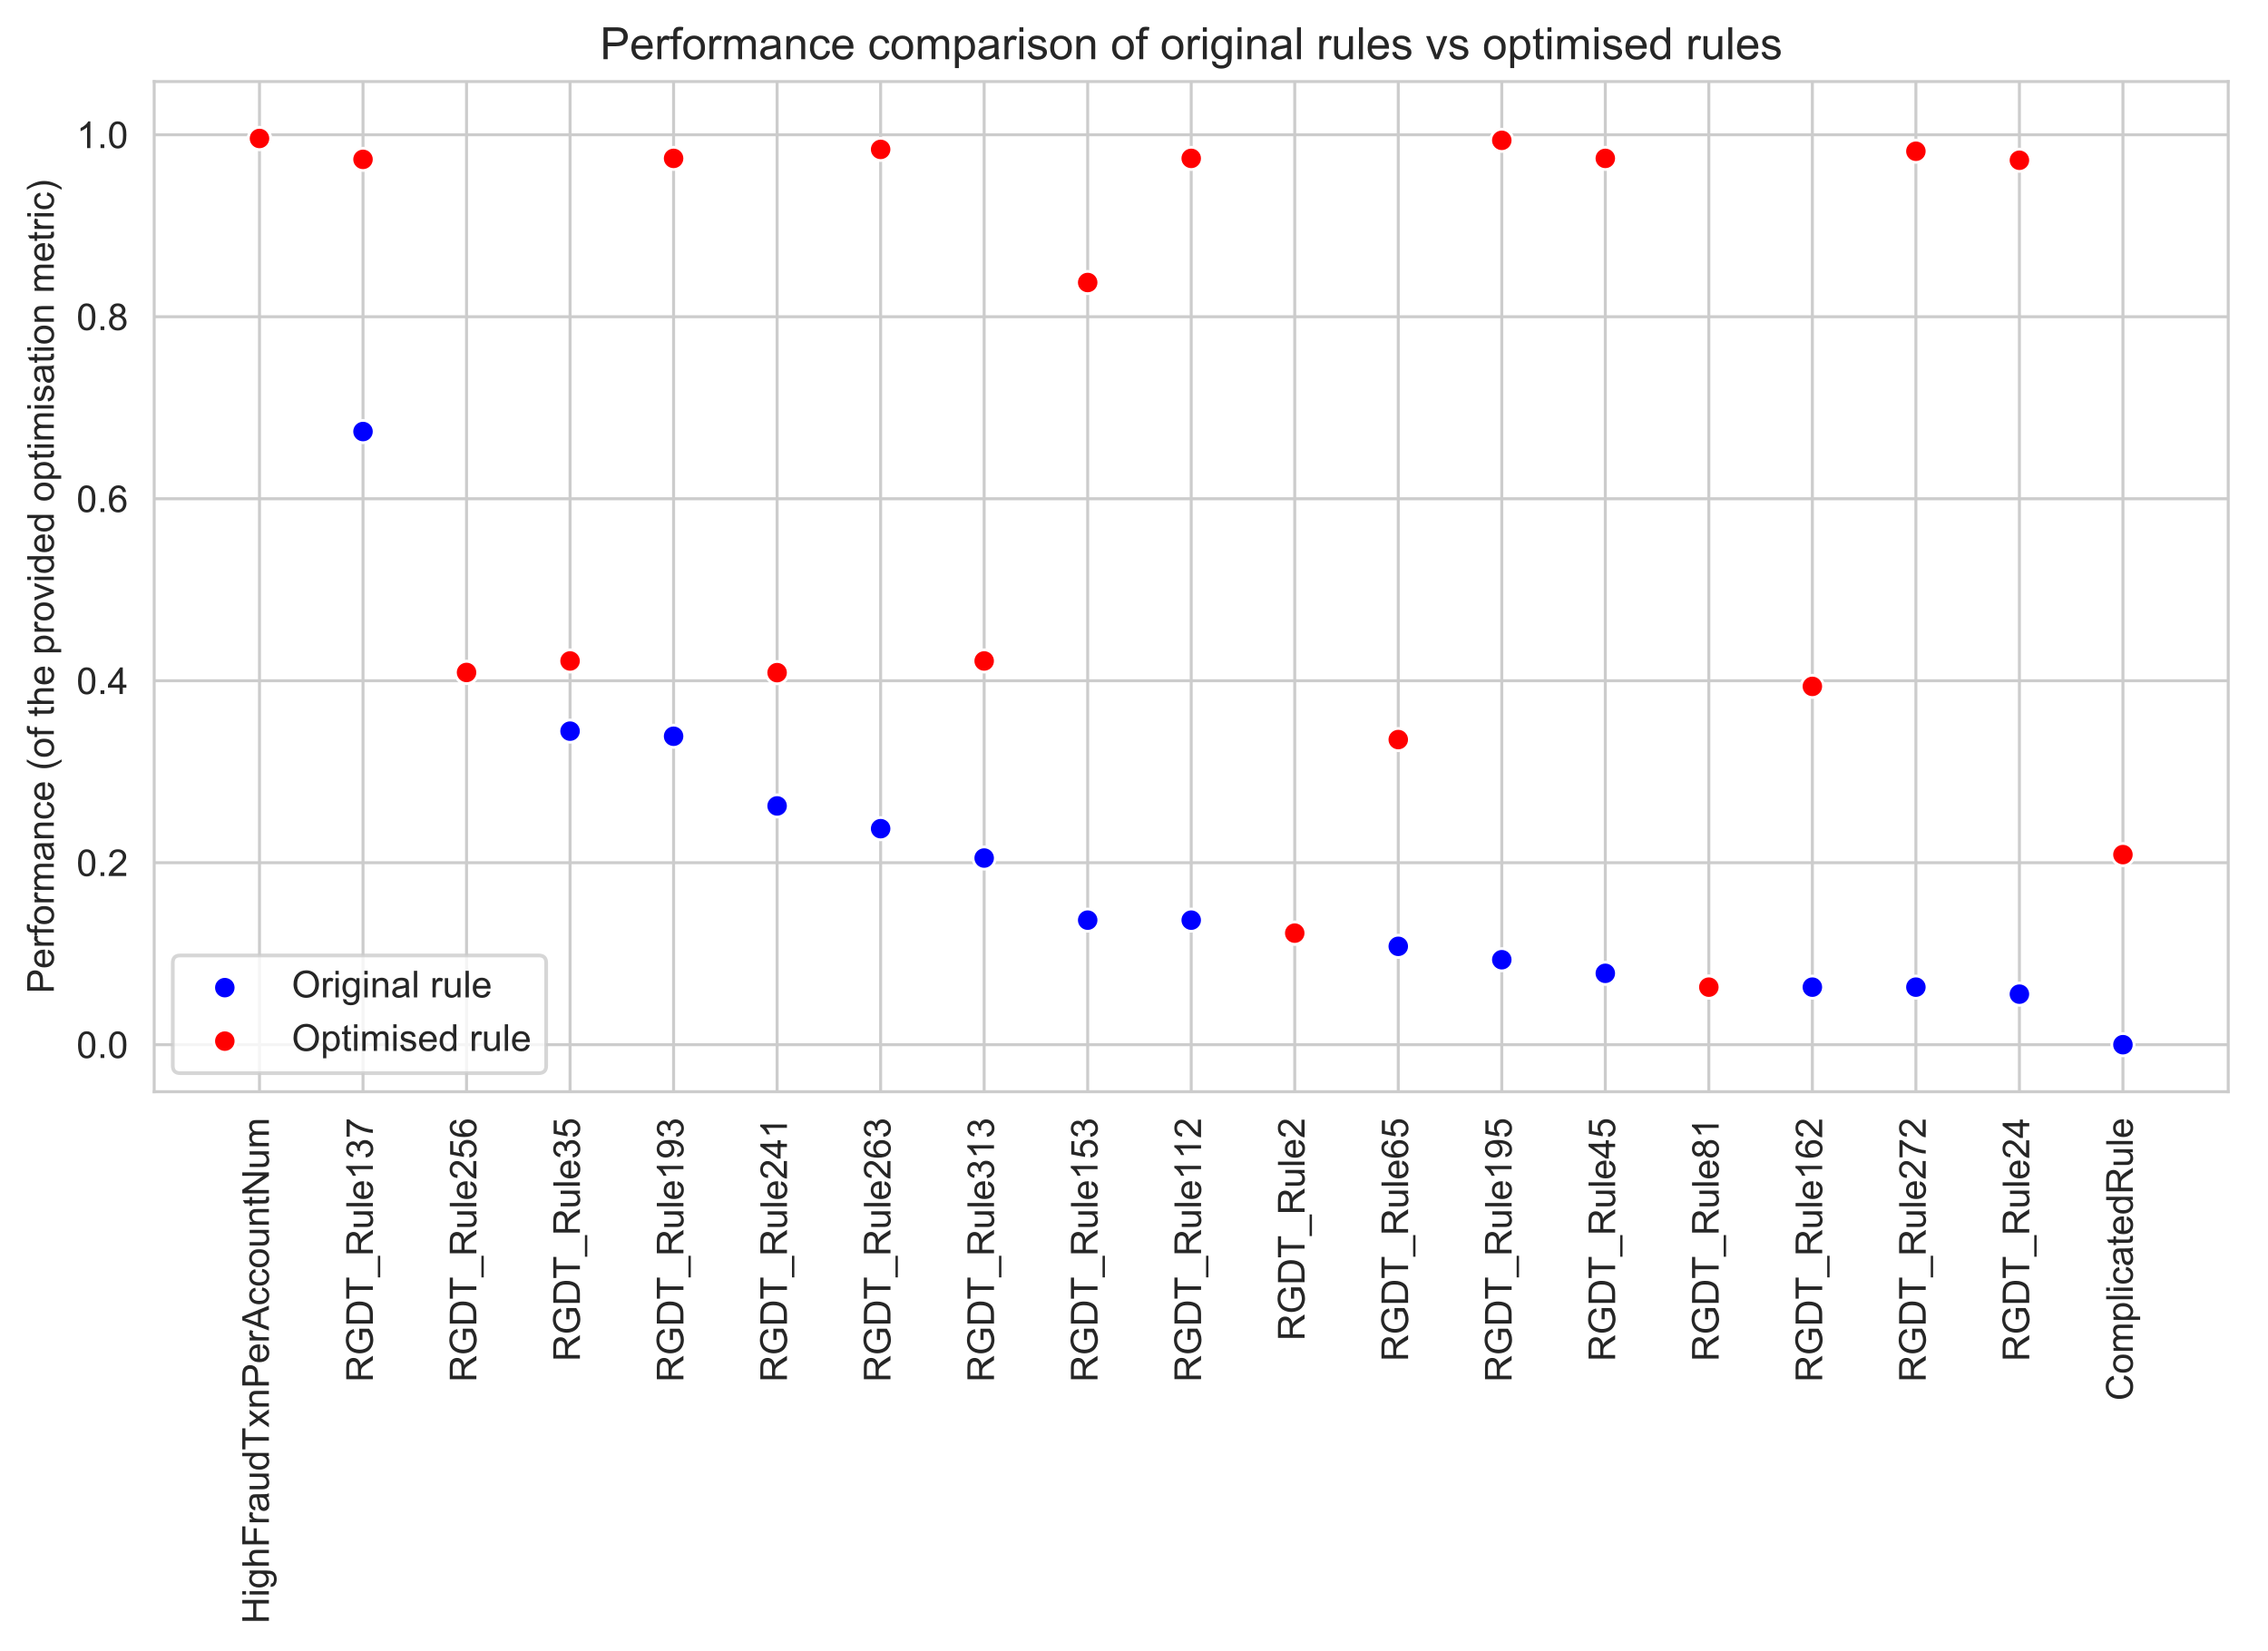 <?xml version="1.0" encoding="utf-8" standalone="no"?>
<!DOCTYPE svg PUBLIC "-//W3C//DTD SVG 1.1//EN"
  "http://www.w3.org/Graphics/SVG/1.1/DTD/svg11.dtd">
<!-- Created with matplotlib (https://matplotlib.org/) -->
<svg height="444.095pt" version="1.1" viewBox="0 0 610.184 444.095" width="610.184pt" xmlns="http://www.w3.org/2000/svg" xmlns:xlink="http://www.w3.org/1999/xlink">
 <defs>
  <style type="text/css">
*{stroke-linecap:butt;stroke-linejoin:round;}
  </style>
 </defs>
 <g id="figure_1">
  <g id="patch_1">
   <path d="M 0 444.095 
L 610.184 444.095 
L 610.184 -0 
L 0 -0 
z
" style="fill:#ffffff;"/>
  </g>
  <g id="axes_1">
   <g id="patch_2">
    <path d="M 41.484 293.736 
L 599.484 293.736 
L 599.484 21.936 
L 41.484 21.936 
z
" style="fill:#ffffff;"/>
   </g>
   <g id="matplotlib.axis_1">
    <g id="xtick_1">
     <g id="line2d_1">
      <path clip-path="url(#p23020effda)" d="M 69.813 293.736 
L 69.813 21.936 
" style="fill:none;stroke:#cccccc;stroke-linecap:round;stroke-width:0.8;"/>
     </g>
     <g id="text_1">
      <!-- HighFraudTxnPerAccountNum -->
      <defs>
       <path d="M 8.016 0 
L 8.016 71.578 
L 17.484 71.578 
L 17.484 42.188 
L 54.688 42.188 
L 54.688 71.578 
L 64.156 71.578 
L 64.156 0 
L 54.688 0 
L 54.688 33.734 
L 17.484 33.734 
L 17.484 0 
z
" id="ArialMT-72"/>
       <path d="M 6.641 61.469 
L 6.641 71.578 
L 15.438 71.578 
L 15.438 61.469 
z
M 6.641 0 
L 6.641 51.859 
L 15.438 51.859 
L 15.438 0 
z
" id="ArialMT-105"/>
       <path d="M 4.984 -4.297 
L 13.531 -5.562 
Q 14.062 -9.516 16.5 -11.328 
Q 19.781 -13.766 25.438 -13.766 
Q 31.547 -13.766 34.859 -11.328 
Q 38.188 -8.891 39.359 -4.5 
Q 40.047 -1.812 39.984 6.781 
Q 34.234 0 25.641 0 
Q 14.938 0 9.078 7.719 
Q 3.219 15.438 3.219 26.219 
Q 3.219 33.641 5.906 39.906 
Q 8.594 46.188 13.688 49.609 
Q 18.797 53.031 25.688 53.031 
Q 34.859 53.031 40.828 45.609 
L 40.828 51.859 
L 48.922 51.859 
L 48.922 7.031 
Q 48.922 -5.078 46.453 -10.125 
Q 44 -15.188 38.641 -18.109 
Q 33.297 -21.047 25.484 -21.047 
Q 16.219 -21.047 10.5 -16.875 
Q 4.781 -12.703 4.984 -4.297 
z
M 12.25 26.859 
Q 12.25 16.656 16.297 11.969 
Q 20.359 7.281 26.469 7.281 
Q 32.516 7.281 36.609 11.938 
Q 40.719 16.609 40.719 26.562 
Q 40.719 36.078 36.5 40.906 
Q 32.281 45.75 26.312 45.75 
Q 20.453 45.75 16.344 40.984 
Q 12.25 36.234 12.25 26.859 
z
" id="ArialMT-103"/>
       <path d="M 6.594 0 
L 6.594 71.578 
L 15.375 71.578 
L 15.375 45.906 
Q 21.531 53.031 30.906 53.031 
Q 36.672 53.031 40.922 50.75 
Q 45.172 48.484 47 44.484 
Q 48.828 40.484 48.828 32.859 
L 48.828 0 
L 40.047 0 
L 40.047 32.859 
Q 40.047 39.453 37.188 42.453 
Q 34.328 45.453 29.109 45.453 
Q 25.203 45.453 21.75 43.422 
Q 18.312 41.406 16.844 37.938 
Q 15.375 34.469 15.375 28.375 
L 15.375 0 
z
" id="ArialMT-104"/>
       <path d="M 8.203 0 
L 8.203 71.578 
L 56.5 71.578 
L 56.5 63.141 
L 17.672 63.141 
L 17.672 40.969 
L 51.266 40.969 
L 51.266 32.516 
L 17.672 32.516 
L 17.672 0 
z
" id="ArialMT-70"/>
       <path d="M 6.5 0 
L 6.5 51.859 
L 14.406 51.859 
L 14.406 44 
Q 17.438 49.516 20 51.266 
Q 22.562 53.031 25.641 53.031 
Q 30.078 53.031 34.672 50.203 
L 31.641 42.047 
Q 28.422 43.953 25.203 43.953 
Q 22.312 43.953 20.016 42.219 
Q 17.719 40.484 16.75 37.406 
Q 15.281 32.719 15.281 27.156 
L 15.281 0 
z
" id="ArialMT-114"/>
       <path d="M 40.438 6.391 
Q 35.547 2.25 31.031 0.531 
Q 26.516 -1.172 21.344 -1.172 
Q 12.797 -1.172 8.203 3 
Q 3.609 7.172 3.609 13.672 
Q 3.609 17.484 5.344 20.625 
Q 7.078 23.781 9.891 25.688 
Q 12.703 27.594 16.219 28.562 
Q 18.797 29.25 24.031 29.891 
Q 34.672 31.156 39.703 32.906 
Q 39.75 34.719 39.75 35.203 
Q 39.75 40.578 37.25 42.781 
Q 33.891 45.75 27.25 45.75 
Q 21.047 45.75 18.094 43.578 
Q 15.141 41.406 13.719 35.891 
L 5.125 37.062 
Q 6.297 42.578 8.984 45.969 
Q 11.672 49.359 16.75 51.188 
Q 21.828 53.031 28.516 53.031 
Q 35.156 53.031 39.297 51.469 
Q 43.453 49.906 45.406 47.531 
Q 47.359 45.172 48.141 41.547 
Q 48.578 39.312 48.578 33.453 
L 48.578 21.734 
Q 48.578 9.469 49.141 6.219 
Q 49.703 2.984 51.375 0 
L 42.188 0 
Q 40.828 2.734 40.438 6.391 
z
M 39.703 26.031 
Q 34.906 24.078 25.344 22.703 
Q 19.922 21.922 17.672 20.938 
Q 15.438 19.969 14.203 18.094 
Q 12.984 16.219 12.984 13.922 
Q 12.984 10.406 15.641 8.062 
Q 18.312 5.719 23.438 5.719 
Q 28.516 5.719 32.469 7.938 
Q 36.422 10.156 38.281 14.016 
Q 39.703 17 39.703 22.797 
z
" id="ArialMT-97"/>
       <path d="M 40.578 0 
L 40.578 7.625 
Q 34.516 -1.172 24.125 -1.172 
Q 19.531 -1.172 15.547 0.578 
Q 11.578 2.344 9.641 5 
Q 7.719 7.672 6.938 11.531 
Q 6.391 14.109 6.391 19.734 
L 6.391 51.859 
L 15.188 51.859 
L 15.188 23.094 
Q 15.188 16.219 15.719 13.812 
Q 16.547 10.359 19.234 8.375 
Q 21.922 6.391 25.875 6.391 
Q 29.828 6.391 33.297 8.422 
Q 36.766 10.453 38.203 13.938 
Q 39.656 17.438 39.656 24.078 
L 39.656 51.859 
L 48.438 51.859 
L 48.438 0 
z
" id="ArialMT-117"/>
       <path d="M 40.234 0 
L 40.234 6.547 
Q 35.297 -1.172 25.734 -1.172 
Q 19.531 -1.172 14.328 2.25 
Q 9.125 5.672 6.266 11.797 
Q 3.422 17.922 3.422 25.875 
Q 3.422 33.641 6 39.969 
Q 8.594 46.297 13.766 49.656 
Q 18.953 53.031 25.344 53.031 
Q 30.031 53.031 33.688 51.047 
Q 37.359 49.078 39.656 45.906 
L 39.656 71.578 
L 48.391 71.578 
L 48.391 0 
z
M 12.453 25.875 
Q 12.453 15.922 16.641 10.984 
Q 20.844 6.062 26.562 6.062 
Q 32.328 6.062 36.344 10.766 
Q 40.375 15.484 40.375 25.141 
Q 40.375 35.797 36.266 40.766 
Q 32.172 45.75 26.172 45.75 
Q 20.312 45.75 16.375 40.969 
Q 12.453 36.188 12.453 25.875 
z
" id="ArialMT-100"/>
       <path d="M 25.922 0 
L 25.922 63.141 
L 2.344 63.141 
L 2.344 71.578 
L 59.078 71.578 
L 59.078 63.141 
L 35.406 63.141 
L 35.406 0 
z
" id="ArialMT-84"/>
       <path d="M 0.734 0 
L 19.672 26.953 
L 2.156 51.859 
L 13.141 51.859 
L 21.094 39.703 
Q 23.344 36.234 24.703 33.891 
Q 26.859 37.109 28.656 39.594 
L 37.406 51.859 
L 47.906 51.859 
L 29.984 27.438 
L 49.266 0 
L 38.484 0 
L 27.828 16.109 
L 25 20.453 
L 11.375 0 
z
" id="ArialMT-120"/>
       <path d="M 6.594 0 
L 6.594 51.859 
L 14.5 51.859 
L 14.5 44.484 
Q 20.219 53.031 31 53.031 
Q 35.688 53.031 39.625 51.344 
Q 43.562 49.656 45.516 46.922 
Q 47.469 44.188 48.25 40.438 
Q 48.734 37.984 48.734 31.891 
L 48.734 0 
L 39.938 0 
L 39.938 31.547 
Q 39.938 36.922 38.906 39.578 
Q 37.891 42.234 35.281 43.812 
Q 32.672 45.406 29.156 45.406 
Q 23.531 45.406 19.453 41.844 
Q 15.375 38.281 15.375 28.328 
L 15.375 0 
z
" id="ArialMT-110"/>
       <path d="M 7.719 0 
L 7.719 71.578 
L 34.719 71.578 
Q 41.844 71.578 45.609 70.906 
Q 50.875 70.016 54.438 67.547 
Q 58.016 65.094 60.188 60.641 
Q 62.359 56.203 62.359 50.875 
Q 62.359 41.75 56.547 35.422 
Q 50.734 29.109 35.547 29.109 
L 17.188 29.109 
L 17.188 0 
z
M 17.188 37.547 
L 35.688 37.547 
Q 44.875 37.547 48.734 40.969 
Q 52.594 44.391 52.594 50.594 
Q 52.594 55.078 50.312 58.266 
Q 48.047 61.469 44.344 62.5 
Q 41.938 63.141 35.5 63.141 
L 17.188 63.141 
z
" id="ArialMT-80"/>
       <path d="M 42.094 16.703 
L 51.172 15.578 
Q 49.031 7.625 43.219 3.219 
Q 37.406 -1.172 28.375 -1.172 
Q 17 -1.172 10.328 5.828 
Q 3.656 12.844 3.656 25.484 
Q 3.656 38.578 10.391 45.797 
Q 17.141 53.031 27.875 53.031 
Q 38.281 53.031 44.875 45.953 
Q 51.469 38.875 51.469 26.031 
Q 51.469 25.25 51.422 23.688 
L 12.75 23.688 
Q 13.234 15.141 17.578 10.594 
Q 21.922 6.062 28.422 6.062 
Q 33.25 6.062 36.672 8.594 
Q 40.094 11.141 42.094 16.703 
z
M 13.234 30.906 
L 42.188 30.906 
Q 41.609 37.453 38.875 40.719 
Q 34.672 45.797 27.984 45.797 
Q 21.922 45.797 17.797 41.75 
Q 13.672 37.703 13.234 30.906 
z
" id="ArialMT-101"/>
       <path d="M -0.141 0 
L 27.344 71.578 
L 37.547 71.578 
L 66.844 0 
L 56.062 0 
L 47.703 21.688 
L 17.781 21.688 
L 9.906 0 
z
M 20.516 29.391 
L 44.781 29.391 
L 37.312 49.219 
Q 33.891 58.25 32.234 64.062 
Q 30.859 57.172 28.375 50.391 
z
" id="ArialMT-65"/>
       <path d="M 40.438 19 
L 49.078 17.875 
Q 47.656 8.938 41.812 3.875 
Q 35.984 -1.172 27.484 -1.172 
Q 16.844 -1.172 10.375 5.781 
Q 3.906 12.75 3.906 25.734 
Q 3.906 34.125 6.688 40.422 
Q 9.469 46.734 15.156 49.875 
Q 20.844 53.031 27.547 53.031 
Q 35.984 53.031 41.359 48.75 
Q 46.734 44.484 48.25 36.625 
L 39.703 35.297 
Q 38.484 40.531 35.375 43.156 
Q 32.281 45.797 27.875 45.797 
Q 21.234 45.797 17.078 41.031 
Q 12.938 36.281 12.938 25.984 
Q 12.938 15.531 16.938 10.797 
Q 20.953 6.062 27.391 6.062 
Q 32.562 6.062 36.031 9.234 
Q 39.5 12.406 40.438 19 
z
" id="ArialMT-99"/>
       <path d="M 3.328 25.922 
Q 3.328 40.328 11.328 47.266 
Q 18.016 53.031 27.641 53.031 
Q 38.328 53.031 45.109 46.016 
Q 51.906 39.016 51.906 26.656 
Q 51.906 16.656 48.906 10.906 
Q 45.906 5.172 40.156 2 
Q 34.422 -1.172 27.641 -1.172 
Q 16.75 -1.172 10.031 5.812 
Q 3.328 12.797 3.328 25.922 
z
M 12.359 25.922 
Q 12.359 15.969 16.703 11.016 
Q 21.047 6.062 27.641 6.062 
Q 34.188 6.062 38.531 11.031 
Q 42.875 16.016 42.875 26.219 
Q 42.875 35.844 38.5 40.797 
Q 34.125 45.75 27.641 45.75 
Q 21.047 45.75 16.703 40.812 
Q 12.359 35.891 12.359 25.922 
z
" id="ArialMT-111"/>
       <path d="M 25.781 7.859 
L 27.047 0.094 
Q 23.344 -0.688 20.406 -0.688 
Q 15.625 -0.688 12.984 0.828 
Q 10.359 2.344 9.281 4.812 
Q 8.203 7.281 8.203 15.188 
L 8.203 45.016 
L 1.766 45.016 
L 1.766 51.859 
L 8.203 51.859 
L 8.203 64.703 
L 16.938 69.969 
L 16.938 51.859 
L 25.781 51.859 
L 25.781 45.016 
L 16.938 45.016 
L 16.938 14.703 
Q 16.938 10.938 17.406 9.859 
Q 17.875 8.797 18.922 8.156 
Q 19.969 7.516 21.922 7.516 
Q 23.391 7.516 25.781 7.859 
z
" id="ArialMT-116"/>
       <path d="M 7.625 0 
L 7.625 71.578 
L 17.328 71.578 
L 54.938 15.375 
L 54.938 71.578 
L 64.016 71.578 
L 64.016 0 
L 54.297 0 
L 16.703 56.25 
L 16.703 0 
z
" id="ArialMT-78"/>
       <path d="M 6.594 0 
L 6.594 51.859 
L 14.453 51.859 
L 14.453 44.578 
Q 16.891 48.391 20.938 50.703 
Q 25 53.031 30.172 53.031 
Q 35.938 53.031 39.625 50.641 
Q 43.312 48.25 44.828 43.953 
Q 50.984 53.031 60.844 53.031 
Q 68.562 53.031 72.703 48.75 
Q 76.859 44.484 76.859 35.594 
L 76.859 0 
L 68.109 0 
L 68.109 32.672 
Q 68.109 37.938 67.25 40.25 
Q 66.406 42.578 64.156 43.984 
Q 61.922 45.406 58.891 45.406 
Q 53.422 45.406 49.797 41.766 
Q 46.188 38.141 46.188 30.125 
L 46.188 0 
L 37.406 0 
L 37.406 33.688 
Q 37.406 39.547 35.25 42.469 
Q 33.109 45.406 28.219 45.406 
Q 24.516 45.406 21.359 43.453 
Q 18.219 41.5 16.797 37.734 
Q 15.375 33.984 15.375 26.906 
L 15.375 0 
z
" id="ArialMT-109"/>
      </defs>
      <g style="fill:#262626;" transform="translate(72.34 436.895)rotate(-90)scale(0.1 -0.1)">
       <use xlink:href="#ArialMT-72"/>
       <use x="72.217" xlink:href="#ArialMT-105"/>
       <use x="94.434" xlink:href="#ArialMT-103"/>
       <use x="150.049" xlink:href="#ArialMT-104"/>
       <use x="205.664" xlink:href="#ArialMT-70"/>
       <use x="266.748" xlink:href="#ArialMT-114"/>
       <use x="300.049" xlink:href="#ArialMT-97"/>
       <use x="355.664" xlink:href="#ArialMT-117"/>
       <use x="411.279" xlink:href="#ArialMT-100"/>
       <use x="466.895" xlink:href="#ArialMT-84"/>
       <use x="527.979" xlink:href="#ArialMT-120"/>
       <use x="577.979" xlink:href="#ArialMT-110"/>
       <use x="633.594" xlink:href="#ArialMT-80"/>
       <use x="700.293" xlink:href="#ArialMT-101"/>
       <use x="755.908" xlink:href="#ArialMT-114"/>
       <use x="789.209" xlink:href="#ArialMT-65"/>
       <use x="855.908" xlink:href="#ArialMT-99"/>
       <use x="905.908" xlink:href="#ArialMT-99"/>
       <use x="955.908" xlink:href="#ArialMT-111"/>
       <use x="1011.523" xlink:href="#ArialMT-117"/>
       <use x="1067.139" xlink:href="#ArialMT-110"/>
       <use x="1122.754" xlink:href="#ArialMT-116"/>
       <use x="1150.537" xlink:href="#ArialMT-78"/>
       <use x="1222.754" xlink:href="#ArialMT-117"/>
       <use x="1278.369" xlink:href="#ArialMT-109"/>
      </g>
     </g>
    </g>
    <g id="xtick_2">
     <g id="line2d_2">
      <path clip-path="url(#p23020effda)" d="M 97.665 293.736 
L 97.665 21.936 
" style="fill:none;stroke:#cccccc;stroke-linecap:round;stroke-width:0.8;"/>
     </g>
     <g id="text_2">
      <!-- RGDT_Rule137 -->
      <defs>
       <path d="M 7.859 0 
L 7.859 71.578 
L 39.594 71.578 
Q 49.172 71.578 54.141 69.641 
Q 59.125 67.719 62.109 62.828 
Q 65.094 57.953 65.094 52.047 
Q 65.094 44.438 60.156 39.203 
Q 55.219 33.984 44.922 32.562 
Q 48.688 30.766 50.641 29 
Q 54.781 25.203 58.5 19.484 
L 70.953 0 
L 59.031 0 
L 49.562 14.891 
Q 45.406 21.344 42.719 24.75 
Q 40.047 28.172 37.922 29.531 
Q 35.797 30.906 33.594 31.453 
Q 31.984 31.781 28.328 31.781 
L 17.328 31.781 
L 17.328 0 
z
M 17.328 39.984 
L 37.703 39.984 
Q 44.188 39.984 47.844 41.328 
Q 51.516 42.672 53.422 45.625 
Q 55.328 48.578 55.328 52.047 
Q 55.328 57.125 51.641 60.391 
Q 47.953 63.672 39.984 63.672 
L 17.328 63.672 
z
" id="ArialMT-82"/>
       <path d="M 41.219 28.078 
L 41.219 36.469 
L 71.531 36.531 
L 71.531 9.969 
Q 64.547 4.391 57.125 1.578 
Q 49.703 -1.219 41.891 -1.219 
Q 31.344 -1.219 22.719 3.297 
Q 14.109 7.812 9.719 16.359 
Q 5.328 24.906 5.328 35.453 
Q 5.328 45.906 9.688 54.953 
Q 14.062 64.016 22.266 68.406 
Q 30.469 72.797 41.156 72.797 
Q 48.922 72.797 55.188 70.281 
Q 61.469 67.781 65.031 63.281 
Q 68.609 58.797 70.453 51.562 
L 61.922 49.219 
Q 60.297 54.688 57.906 57.812 
Q 55.516 60.938 51.062 62.812 
Q 46.625 64.703 41.219 64.703 
Q 34.719 64.703 29.984 62.719 
Q 25.25 60.75 22.344 57.516 
Q 19.438 54.297 17.828 50.438 
Q 15.094 43.797 15.094 36.031 
Q 15.094 26.469 18.391 20.016 
Q 21.688 13.578 27.984 10.453 
Q 34.281 7.328 41.359 7.328 
Q 47.516 7.328 53.375 9.688 
Q 59.234 12.062 62.25 14.75 
L 62.25 28.078 
z
" id="ArialMT-71"/>
       <path d="M 7.719 0 
L 7.719 71.578 
L 32.375 71.578 
Q 40.719 71.578 45.125 70.562 
Q 51.266 69.141 55.609 65.438 
Q 61.281 60.641 64.078 53.188 
Q 66.891 45.75 66.891 36.188 
Q 66.891 28.031 64.984 21.734 
Q 63.094 15.438 60.109 11.297 
Q 57.125 7.172 53.578 4.797 
Q 50.047 2.438 45.047 1.219 
Q 40.047 0 33.547 0 
z
M 17.188 8.453 
L 32.469 8.453 
Q 39.547 8.453 43.578 9.766 
Q 47.609 11.078 50 13.484 
Q 53.375 16.844 55.25 22.531 
Q 57.125 28.219 57.125 36.328 
Q 57.125 47.562 53.438 53.594 
Q 49.75 59.625 44.484 61.672 
Q 40.672 63.141 32.234 63.141 
L 17.188 63.141 
z
" id="ArialMT-68"/>
       <path d="M -1.516 -19.875 
L -1.516 -13.531 
L 56.734 -13.531 
L 56.734 -19.875 
z
" id="ArialMT-95"/>
       <path d="M 6.391 0 
L 6.391 71.578 
L 15.188 71.578 
L 15.188 0 
z
" id="ArialMT-108"/>
       <path d="M 37.25 0 
L 28.469 0 
L 28.469 56 
Q 25.297 52.984 20.141 49.953 
Q 14.984 46.922 10.891 45.406 
L 10.891 53.906 
Q 18.266 57.375 23.781 62.297 
Q 29.297 67.234 31.594 71.875 
L 37.25 71.875 
z
" id="ArialMT-49"/>
       <path d="M 4.203 18.891 
L 12.984 20.062 
Q 14.5 12.594 18.141 9.297 
Q 21.781 6 27 6 
Q 33.203 6 37.469 10.297 
Q 41.75 14.594 41.75 20.953 
Q 41.75 27 37.797 30.922 
Q 33.844 34.859 27.734 34.859 
Q 25.25 34.859 21.531 33.891 
L 22.516 41.609 
Q 23.391 41.5 23.922 41.5 
Q 29.547 41.5 34.031 44.422 
Q 38.531 47.359 38.531 53.469 
Q 38.531 58.297 35.25 61.469 
Q 31.984 64.656 26.812 64.656 
Q 21.688 64.656 18.266 61.422 
Q 14.844 58.203 13.875 51.766 
L 5.078 53.328 
Q 6.688 62.156 12.391 67.016 
Q 18.109 71.875 26.609 71.875 
Q 32.469 71.875 37.391 69.359 
Q 42.328 66.844 44.938 62.5 
Q 47.562 58.156 47.562 53.266 
Q 47.562 48.641 45.062 44.828 
Q 42.578 41.016 37.703 38.766 
Q 44.047 37.312 47.562 32.688 
Q 51.078 28.078 51.078 21.141 
Q 51.078 11.766 44.234 5.25 
Q 37.406 -1.266 26.953 -1.266 
Q 17.531 -1.266 11.297 4.344 
Q 5.078 9.969 4.203 18.891 
z
" id="ArialMT-51"/>
       <path d="M 4.734 62.203 
L 4.734 70.656 
L 51.078 70.656 
L 51.078 63.812 
Q 44.234 56.547 37.516 44.484 
Q 30.812 32.422 27.156 19.672 
Q 24.516 10.688 23.781 0 
L 14.75 0 
Q 14.891 8.453 18.062 20.406 
Q 21.234 32.375 27.172 43.484 
Q 33.109 54.594 39.797 62.203 
z
" id="ArialMT-55"/>
      </defs>
      <g style="fill:#262626;" transform="translate(100.312 371.875)rotate(-90)scale(0.1 -0.1)">
       <use xlink:href="#ArialMT-82"/>
       <use x="72.217" xlink:href="#ArialMT-71"/>
       <use x="150" xlink:href="#ArialMT-68"/>
       <use x="222.217" xlink:href="#ArialMT-84"/>
       <use x="283.301" xlink:href="#ArialMT-95"/>
       <use x="338.916" xlink:href="#ArialMT-82"/>
       <use x="411.133" xlink:href="#ArialMT-117"/>
       <use x="466.748" xlink:href="#ArialMT-108"/>
       <use x="488.965" xlink:href="#ArialMT-101"/>
       <use x="544.58" xlink:href="#ArialMT-49"/>
       <use x="600.195" xlink:href="#ArialMT-51"/>
       <use x="655.811" xlink:href="#ArialMT-55"/>
      </g>
     </g>
    </g>
    <g id="xtick_3">
     <g id="line2d_3">
      <path clip-path="url(#p23020effda)" d="M 125.518 293.736 
L 125.518 21.936 
" style="fill:none;stroke:#cccccc;stroke-linecap:round;stroke-width:0.8;"/>
     </g>
     <g id="text_3">
      <!-- RGDT_Rule256 -->
      <defs>
       <path d="M 50.344 8.453 
L 50.344 0 
L 3.031 0 
Q 2.938 3.172 4.047 6.109 
Q 5.859 10.938 9.828 15.625 
Q 13.812 20.312 21.344 26.469 
Q 33.016 36.031 37.109 41.625 
Q 41.219 47.219 41.219 52.203 
Q 41.219 57.422 37.469 61 
Q 33.734 64.594 27.734 64.594 
Q 21.391 64.594 17.578 60.781 
Q 13.766 56.984 13.719 50.25 
L 4.688 51.172 
Q 5.609 61.281 11.656 66.578 
Q 17.719 71.875 27.938 71.875 
Q 38.234 71.875 44.234 66.156 
Q 50.25 60.453 50.25 52 
Q 50.25 47.703 48.484 43.547 
Q 46.734 39.406 42.656 34.812 
Q 38.578 30.219 29.109 22.219 
Q 21.188 15.578 18.938 13.203 
Q 16.703 10.844 15.234 8.453 
z
" id="ArialMT-50"/>
       <path d="M 4.156 18.75 
L 13.375 19.531 
Q 14.406 12.797 18.141 9.391 
Q 21.875 6 27.156 6 
Q 33.5 6 37.891 10.781 
Q 42.281 15.578 42.281 23.484 
Q 42.281 31 38.062 35.344 
Q 33.844 39.703 27 39.703 
Q 22.75 39.703 19.328 37.766 
Q 15.922 35.844 13.969 32.766 
L 5.719 33.844 
L 12.641 70.609 
L 48.25 70.609 
L 48.25 62.203 
L 19.672 62.203 
L 15.828 42.969 
Q 22.266 47.469 29.344 47.469 
Q 38.719 47.469 45.156 40.969 
Q 51.609 34.469 51.609 24.266 
Q 51.609 14.547 45.953 7.469 
Q 39.062 -1.219 27.156 -1.219 
Q 17.391 -1.219 11.203 4.25 
Q 5.031 9.719 4.156 18.75 
z
" id="ArialMT-53"/>
       <path d="M 49.75 54.047 
L 41.016 53.375 
Q 39.844 58.547 37.703 60.891 
Q 34.125 64.656 28.906 64.656 
Q 24.703 64.656 21.531 62.312 
Q 17.391 59.281 14.984 53.469 
Q 12.594 47.656 12.5 36.922 
Q 15.672 41.75 20.266 44.094 
Q 24.859 46.438 29.891 46.438 
Q 38.672 46.438 44.844 39.969 
Q 51.031 33.5 51.031 23.25 
Q 51.031 16.5 48.125 10.719 
Q 45.219 4.938 40.141 1.859 
Q 35.062 -1.219 28.609 -1.219 
Q 17.625 -1.219 10.688 6.859 
Q 3.766 14.938 3.766 33.5 
Q 3.766 54.25 11.422 63.672 
Q 18.109 71.875 29.438 71.875 
Q 37.891 71.875 43.281 67.141 
Q 48.688 62.406 49.75 54.047 
z
M 13.875 23.188 
Q 13.875 18.656 15.797 14.5 
Q 17.719 10.359 21.188 8.172 
Q 24.656 6 28.469 6 
Q 34.031 6 38.031 10.484 
Q 42.047 14.984 42.047 22.703 
Q 42.047 30.125 38.078 34.391 
Q 34.125 38.672 28.125 38.672 
Q 22.172 38.672 18.016 34.391 
Q 13.875 30.125 13.875 23.188 
z
" id="ArialMT-54"/>
      </defs>
      <g style="fill:#262626;" transform="translate(128.164 371.875)rotate(-90)scale(0.1 -0.1)">
       <use xlink:href="#ArialMT-82"/>
       <use x="72.217" xlink:href="#ArialMT-71"/>
       <use x="150" xlink:href="#ArialMT-68"/>
       <use x="222.217" xlink:href="#ArialMT-84"/>
       <use x="283.301" xlink:href="#ArialMT-95"/>
       <use x="338.916" xlink:href="#ArialMT-82"/>
       <use x="411.133" xlink:href="#ArialMT-117"/>
       <use x="466.748" xlink:href="#ArialMT-108"/>
       <use x="488.965" xlink:href="#ArialMT-101"/>
       <use x="544.58" xlink:href="#ArialMT-50"/>
       <use x="600.195" xlink:href="#ArialMT-53"/>
       <use x="655.811" xlink:href="#ArialMT-54"/>
      </g>
     </g>
    </g>
    <g id="xtick_4">
     <g id="line2d_4">
      <path clip-path="url(#p23020effda)" d="M 153.37 293.736 
L 153.37 21.936 
" style="fill:none;stroke:#cccccc;stroke-linecap:round;stroke-width:0.8;"/>
     </g>
     <g id="text_4">
      <!-- RGDT_Rule35 -->
      <g style="fill:#262626;" transform="translate(156.016 366.314)rotate(-90)scale(0.1 -0.1)">
       <use xlink:href="#ArialMT-82"/>
       <use x="72.217" xlink:href="#ArialMT-71"/>
       <use x="150" xlink:href="#ArialMT-68"/>
       <use x="222.217" xlink:href="#ArialMT-84"/>
       <use x="283.301" xlink:href="#ArialMT-95"/>
       <use x="338.916" xlink:href="#ArialMT-82"/>
       <use x="411.133" xlink:href="#ArialMT-117"/>
       <use x="466.748" xlink:href="#ArialMT-108"/>
       <use x="488.965" xlink:href="#ArialMT-101"/>
       <use x="544.58" xlink:href="#ArialMT-51"/>
       <use x="600.195" xlink:href="#ArialMT-53"/>
      </g>
     </g>
    </g>
    <g id="xtick_5">
     <g id="line2d_5">
      <path clip-path="url(#p23020effda)" d="M 181.223 293.736 
L 181.223 21.936 
" style="fill:none;stroke:#cccccc;stroke-linecap:round;stroke-width:0.8;"/>
     </g>
     <g id="text_5">
      <!-- RGDT_Rule193 -->
      <defs>
       <path d="M 5.469 16.547 
L 13.922 17.328 
Q 14.984 11.375 18.016 8.688 
Q 21.047 6 25.781 6 
Q 29.828 6 32.875 7.859 
Q 35.938 9.719 37.891 12.812 
Q 39.844 15.922 41.156 21.188 
Q 42.484 26.469 42.484 31.938 
Q 42.484 32.516 42.438 33.688 
Q 39.797 29.5 35.234 26.875 
Q 30.672 24.266 25.344 24.266 
Q 16.453 24.266 10.297 30.703 
Q 4.156 37.156 4.156 47.703 
Q 4.156 58.594 10.578 65.234 
Q 17 71.875 26.656 71.875 
Q 33.641 71.875 39.422 68.109 
Q 45.219 64.359 48.219 57.391 
Q 51.219 50.438 51.219 37.25 
Q 51.219 23.531 48.234 15.406 
Q 45.266 7.281 39.375 3.031 
Q 33.5 -1.219 25.594 -1.219 
Q 17.188 -1.219 11.859 3.438 
Q 6.547 8.109 5.469 16.547 
z
M 41.453 48.141 
Q 41.453 55.719 37.422 60.156 
Q 33.406 64.594 27.734 64.594 
Q 21.875 64.594 17.531 59.812 
Q 13.188 55.031 13.188 47.406 
Q 13.188 40.578 17.312 36.297 
Q 21.438 32.031 27.484 32.031 
Q 33.594 32.031 37.516 36.297 
Q 41.453 40.578 41.453 48.141 
z
" id="ArialMT-57"/>
      </defs>
      <g style="fill:#262626;" transform="translate(183.869 371.875)rotate(-90)scale(0.1 -0.1)">
       <use xlink:href="#ArialMT-82"/>
       <use x="72.217" xlink:href="#ArialMT-71"/>
       <use x="150" xlink:href="#ArialMT-68"/>
       <use x="222.217" xlink:href="#ArialMT-84"/>
       <use x="283.301" xlink:href="#ArialMT-95"/>
       <use x="338.916" xlink:href="#ArialMT-82"/>
       <use x="411.133" xlink:href="#ArialMT-117"/>
       <use x="466.748" xlink:href="#ArialMT-108"/>
       <use x="488.965" xlink:href="#ArialMT-101"/>
       <use x="544.58" xlink:href="#ArialMT-49"/>
       <use x="600.195" xlink:href="#ArialMT-57"/>
       <use x="655.811" xlink:href="#ArialMT-51"/>
      </g>
     </g>
    </g>
    <g id="xtick_6">
     <g id="line2d_6">
      <path clip-path="url(#p23020effda)" d="M 209.075 293.736 
L 209.075 21.936 
" style="fill:none;stroke:#cccccc;stroke-linecap:round;stroke-width:0.8;"/>
     </g>
     <g id="text_6">
      <!-- RGDT_Rule241 -->
      <defs>
       <path d="M 32.328 0 
L 32.328 17.141 
L 1.266 17.141 
L 1.266 25.203 
L 33.938 71.578 
L 41.109 71.578 
L 41.109 25.203 
L 50.781 25.203 
L 50.781 17.141 
L 41.109 17.141 
L 41.109 0 
z
M 32.328 25.203 
L 32.328 57.469 
L 9.906 25.203 
z
" id="ArialMT-52"/>
      </defs>
      <g style="fill:#262626;" transform="translate(211.721 371.875)rotate(-90)scale(0.1 -0.1)">
       <use xlink:href="#ArialMT-82"/>
       <use x="72.217" xlink:href="#ArialMT-71"/>
       <use x="150" xlink:href="#ArialMT-68"/>
       <use x="222.217" xlink:href="#ArialMT-84"/>
       <use x="283.301" xlink:href="#ArialMT-95"/>
       <use x="338.916" xlink:href="#ArialMT-82"/>
       <use x="411.133" xlink:href="#ArialMT-117"/>
       <use x="466.748" xlink:href="#ArialMT-108"/>
       <use x="488.965" xlink:href="#ArialMT-101"/>
       <use x="544.58" xlink:href="#ArialMT-50"/>
       <use x="600.195" xlink:href="#ArialMT-52"/>
       <use x="655.811" xlink:href="#ArialMT-49"/>
      </g>
     </g>
    </g>
    <g id="xtick_7">
     <g id="line2d_7">
      <path clip-path="url(#p23020effda)" d="M 236.927 293.736 
L 236.927 21.936 
" style="fill:none;stroke:#cccccc;stroke-linecap:round;stroke-width:0.8;"/>
     </g>
     <g id="text_7">
      <!-- RGDT_Rule263 -->
      <g style="fill:#262626;" transform="translate(239.573 371.875)rotate(-90)scale(0.1 -0.1)">
       <use xlink:href="#ArialMT-82"/>
       <use x="72.217" xlink:href="#ArialMT-71"/>
       <use x="150" xlink:href="#ArialMT-68"/>
       <use x="222.217" xlink:href="#ArialMT-84"/>
       <use x="283.301" xlink:href="#ArialMT-95"/>
       <use x="338.916" xlink:href="#ArialMT-82"/>
       <use x="411.133" xlink:href="#ArialMT-117"/>
       <use x="466.748" xlink:href="#ArialMT-108"/>
       <use x="488.965" xlink:href="#ArialMT-101"/>
       <use x="544.58" xlink:href="#ArialMT-50"/>
       <use x="600.195" xlink:href="#ArialMT-54"/>
       <use x="655.811" xlink:href="#ArialMT-51"/>
      </g>
     </g>
    </g>
    <g id="xtick_8">
     <g id="line2d_8">
      <path clip-path="url(#p23020effda)" d="M 264.78 293.736 
L 264.78 21.936 
" style="fill:none;stroke:#cccccc;stroke-linecap:round;stroke-width:0.8;"/>
     </g>
     <g id="text_8">
      <!-- RGDT_Rule313 -->
      <g style="fill:#262626;" transform="translate(267.426 371.875)rotate(-90)scale(0.1 -0.1)">
       <use xlink:href="#ArialMT-82"/>
       <use x="72.217" xlink:href="#ArialMT-71"/>
       <use x="150" xlink:href="#ArialMT-68"/>
       <use x="222.217" xlink:href="#ArialMT-84"/>
       <use x="283.301" xlink:href="#ArialMT-95"/>
       <use x="338.916" xlink:href="#ArialMT-82"/>
       <use x="411.133" xlink:href="#ArialMT-117"/>
       <use x="466.748" xlink:href="#ArialMT-108"/>
       <use x="488.965" xlink:href="#ArialMT-101"/>
       <use x="544.58" xlink:href="#ArialMT-51"/>
       <use x="600.195" xlink:href="#ArialMT-49"/>
       <use x="655.811" xlink:href="#ArialMT-51"/>
      </g>
     </g>
    </g>
    <g id="xtick_9">
     <g id="line2d_9">
      <path clip-path="url(#p23020effda)" d="M 292.632 293.736 
L 292.632 21.936 
" style="fill:none;stroke:#cccccc;stroke-linecap:round;stroke-width:0.8;"/>
     </g>
     <g id="text_9">
      <!-- RGDT_Rule153 -->
      <g style="fill:#262626;" transform="translate(295.278 371.875)rotate(-90)scale(0.1 -0.1)">
       <use xlink:href="#ArialMT-82"/>
       <use x="72.217" xlink:href="#ArialMT-71"/>
       <use x="150" xlink:href="#ArialMT-68"/>
       <use x="222.217" xlink:href="#ArialMT-84"/>
       <use x="283.301" xlink:href="#ArialMT-95"/>
       <use x="338.916" xlink:href="#ArialMT-82"/>
       <use x="411.133" xlink:href="#ArialMT-117"/>
       <use x="466.748" xlink:href="#ArialMT-108"/>
       <use x="488.965" xlink:href="#ArialMT-101"/>
       <use x="544.58" xlink:href="#ArialMT-49"/>
       <use x="600.195" xlink:href="#ArialMT-53"/>
       <use x="655.811" xlink:href="#ArialMT-51"/>
      </g>
     </g>
    </g>
    <g id="xtick_10">
     <g id="line2d_10">
      <path clip-path="url(#p23020effda)" d="M 320.484 293.736 
L 320.484 21.936 
" style="fill:none;stroke:#cccccc;stroke-linecap:round;stroke-width:0.8;"/>
     </g>
     <g id="text_10">
      <!-- RGDT_Rule112 -->
      <g style="fill:#262626;" transform="translate(323.13 371.864)rotate(-90)scale(0.1 -0.1)">
       <use xlink:href="#ArialMT-82"/>
       <use x="72.217" xlink:href="#ArialMT-71"/>
       <use x="150" xlink:href="#ArialMT-68"/>
       <use x="222.217" xlink:href="#ArialMT-84"/>
       <use x="283.301" xlink:href="#ArialMT-95"/>
       <use x="338.916" xlink:href="#ArialMT-82"/>
       <use x="411.133" xlink:href="#ArialMT-117"/>
       <use x="466.748" xlink:href="#ArialMT-108"/>
       <use x="488.965" xlink:href="#ArialMT-101"/>
       <use x="544.58" xlink:href="#ArialMT-49"/>
       <use x="600.086" xlink:href="#ArialMT-49"/>
       <use x="655.701" xlink:href="#ArialMT-50"/>
      </g>
     </g>
    </g>
    <g id="xtick_11">
     <g id="line2d_11">
      <path clip-path="url(#p23020effda)" d="M 348.337 293.736 
L 348.337 21.936 
" style="fill:none;stroke:#cccccc;stroke-linecap:round;stroke-width:0.8;"/>
     </g>
     <g id="text_11">
      <!-- RGDT_Rule2 -->
      <g style="fill:#262626;" transform="translate(350.983 360.753)rotate(-90)scale(0.1 -0.1)">
       <use xlink:href="#ArialMT-82"/>
       <use x="72.217" xlink:href="#ArialMT-71"/>
       <use x="150" xlink:href="#ArialMT-68"/>
       <use x="222.217" xlink:href="#ArialMT-84"/>
       <use x="283.301" xlink:href="#ArialMT-95"/>
       <use x="338.916" xlink:href="#ArialMT-82"/>
       <use x="411.133" xlink:href="#ArialMT-117"/>
       <use x="466.748" xlink:href="#ArialMT-108"/>
       <use x="488.965" xlink:href="#ArialMT-101"/>
       <use x="544.58" xlink:href="#ArialMT-50"/>
      </g>
     </g>
    </g>
    <g id="xtick_12">
     <g id="line2d_12">
      <path clip-path="url(#p23020effda)" d="M 376.189 293.736 
L 376.189 21.936 
" style="fill:none;stroke:#cccccc;stroke-linecap:round;stroke-width:0.8;"/>
     </g>
     <g id="text_12">
      <!-- RGDT_Rule65 -->
      <g style="fill:#262626;" transform="translate(378.835 366.314)rotate(-90)scale(0.1 -0.1)">
       <use xlink:href="#ArialMT-82"/>
       <use x="72.217" xlink:href="#ArialMT-71"/>
       <use x="150" xlink:href="#ArialMT-68"/>
       <use x="222.217" xlink:href="#ArialMT-84"/>
       <use x="283.301" xlink:href="#ArialMT-95"/>
       <use x="338.916" xlink:href="#ArialMT-82"/>
       <use x="411.133" xlink:href="#ArialMT-117"/>
       <use x="466.748" xlink:href="#ArialMT-108"/>
       <use x="488.965" xlink:href="#ArialMT-101"/>
       <use x="544.58" xlink:href="#ArialMT-54"/>
       <use x="600.195" xlink:href="#ArialMT-53"/>
      </g>
     </g>
    </g>
    <g id="xtick_13">
     <g id="line2d_13">
      <path clip-path="url(#p23020effda)" d="M 404.041 293.736 
L 404.041 21.936 
" style="fill:none;stroke:#cccccc;stroke-linecap:round;stroke-width:0.8;"/>
     </g>
     <g id="text_13">
      <!-- RGDT_Rule195 -->
      <g style="fill:#262626;" transform="translate(406.688 371.875)rotate(-90)scale(0.1 -0.1)">
       <use xlink:href="#ArialMT-82"/>
       <use x="72.217" xlink:href="#ArialMT-71"/>
       <use x="150" xlink:href="#ArialMT-68"/>
       <use x="222.217" xlink:href="#ArialMT-84"/>
       <use x="283.301" xlink:href="#ArialMT-95"/>
       <use x="338.916" xlink:href="#ArialMT-82"/>
       <use x="411.133" xlink:href="#ArialMT-117"/>
       <use x="466.748" xlink:href="#ArialMT-108"/>
       <use x="488.965" xlink:href="#ArialMT-101"/>
       <use x="544.58" xlink:href="#ArialMT-49"/>
       <use x="600.195" xlink:href="#ArialMT-57"/>
       <use x="655.811" xlink:href="#ArialMT-53"/>
      </g>
     </g>
    </g>
    <g id="xtick_14">
     <g id="line2d_14">
      <path clip-path="url(#p23020effda)" d="M 431.894 293.736 
L 431.894 21.936 
" style="fill:none;stroke:#cccccc;stroke-linecap:round;stroke-width:0.8;"/>
     </g>
     <g id="text_14">
      <!-- RGDT_Rule45 -->
      <g style="fill:#262626;" transform="translate(434.54 366.314)rotate(-90)scale(0.1 -0.1)">
       <use xlink:href="#ArialMT-82"/>
       <use x="72.217" xlink:href="#ArialMT-71"/>
       <use x="150" xlink:href="#ArialMT-68"/>
       <use x="222.217" xlink:href="#ArialMT-84"/>
       <use x="283.301" xlink:href="#ArialMT-95"/>
       <use x="338.916" xlink:href="#ArialMT-82"/>
       <use x="411.133" xlink:href="#ArialMT-117"/>
       <use x="466.748" xlink:href="#ArialMT-108"/>
       <use x="488.965" xlink:href="#ArialMT-101"/>
       <use x="544.58" xlink:href="#ArialMT-52"/>
       <use x="600.195" xlink:href="#ArialMT-53"/>
      </g>
     </g>
    </g>
    <g id="xtick_15">
     <g id="line2d_15">
      <path clip-path="url(#p23020effda)" d="M 459.746 293.736 
L 459.746 21.936 
" style="fill:none;stroke:#cccccc;stroke-linecap:round;stroke-width:0.8;"/>
     </g>
     <g id="text_15">
      <!-- RGDT_Rule81 -->
      <defs>
       <path d="M 17.672 38.812 
Q 12.203 40.828 9.562 44.531 
Q 6.938 48.25 6.938 53.422 
Q 6.938 61.234 12.547 66.547 
Q 18.172 71.875 27.484 71.875 
Q 36.859 71.875 42.578 66.422 
Q 48.297 60.984 48.297 53.172 
Q 48.297 48.188 45.672 44.5 
Q 43.062 40.828 37.75 38.812 
Q 44.344 36.672 47.781 31.875 
Q 51.219 27.094 51.219 20.453 
Q 51.219 11.281 44.719 5.031 
Q 38.234 -1.219 27.641 -1.219 
Q 17.047 -1.219 10.547 5.047 
Q 4.047 11.328 4.047 20.703 
Q 4.047 27.688 7.594 32.391 
Q 11.141 37.109 17.672 38.812 
z
M 15.922 53.719 
Q 15.922 48.641 19.188 45.406 
Q 22.469 42.188 27.688 42.188 
Q 32.766 42.188 36.016 45.375 
Q 39.266 48.578 39.266 53.219 
Q 39.266 58.062 35.906 61.359 
Q 32.562 64.656 27.594 64.656 
Q 22.562 64.656 19.234 61.422 
Q 15.922 58.203 15.922 53.719 
z
M 13.094 20.656 
Q 13.094 16.891 14.875 13.375 
Q 16.656 9.859 20.172 7.922 
Q 23.688 6 27.734 6 
Q 34.031 6 38.125 10.047 
Q 42.234 14.109 42.234 20.359 
Q 42.234 26.703 38.016 30.859 
Q 33.797 35.016 27.438 35.016 
Q 21.234 35.016 17.156 30.906 
Q 13.094 26.812 13.094 20.656 
z
" id="ArialMT-56"/>
      </defs>
      <g style="fill:#262626;" transform="translate(462.392 366.314)rotate(-90)scale(0.1 -0.1)">
       <use xlink:href="#ArialMT-82"/>
       <use x="72.217" xlink:href="#ArialMT-71"/>
       <use x="150" xlink:href="#ArialMT-68"/>
       <use x="222.217" xlink:href="#ArialMT-84"/>
       <use x="283.301" xlink:href="#ArialMT-95"/>
       <use x="338.916" xlink:href="#ArialMT-82"/>
       <use x="411.133" xlink:href="#ArialMT-117"/>
       <use x="466.748" xlink:href="#ArialMT-108"/>
       <use x="488.965" xlink:href="#ArialMT-101"/>
       <use x="544.58" xlink:href="#ArialMT-56"/>
       <use x="600.195" xlink:href="#ArialMT-49"/>
      </g>
     </g>
    </g>
    <g id="xtick_16">
     <g id="line2d_16">
      <path clip-path="url(#p23020effda)" d="M 487.599 293.736 
L 487.599 21.936 
" style="fill:none;stroke:#cccccc;stroke-linecap:round;stroke-width:0.8;"/>
     </g>
     <g id="text_16">
      <!-- RGDT_Rule162 -->
      <g style="fill:#262626;" transform="translate(490.245 371.875)rotate(-90)scale(0.1 -0.1)">
       <use xlink:href="#ArialMT-82"/>
       <use x="72.217" xlink:href="#ArialMT-71"/>
       <use x="150" xlink:href="#ArialMT-68"/>
       <use x="222.217" xlink:href="#ArialMT-84"/>
       <use x="283.301" xlink:href="#ArialMT-95"/>
       <use x="338.916" xlink:href="#ArialMT-82"/>
       <use x="411.133" xlink:href="#ArialMT-117"/>
       <use x="466.748" xlink:href="#ArialMT-108"/>
       <use x="488.965" xlink:href="#ArialMT-101"/>
       <use x="544.58" xlink:href="#ArialMT-49"/>
       <use x="600.195" xlink:href="#ArialMT-54"/>
       <use x="655.811" xlink:href="#ArialMT-50"/>
      </g>
     </g>
    </g>
    <g id="xtick_17">
     <g id="line2d_17">
      <path clip-path="url(#p23020effda)" d="M 515.451 293.736 
L 515.451 21.936 
" style="fill:none;stroke:#cccccc;stroke-linecap:round;stroke-width:0.8;"/>
     </g>
     <g id="text_17">
      <!-- RGDT_Rule272 -->
      <g style="fill:#262626;" transform="translate(518.097 371.875)rotate(-90)scale(0.1 -0.1)">
       <use xlink:href="#ArialMT-82"/>
       <use x="72.217" xlink:href="#ArialMT-71"/>
       <use x="150" xlink:href="#ArialMT-68"/>
       <use x="222.217" xlink:href="#ArialMT-84"/>
       <use x="283.301" xlink:href="#ArialMT-95"/>
       <use x="338.916" xlink:href="#ArialMT-82"/>
       <use x="411.133" xlink:href="#ArialMT-117"/>
       <use x="466.748" xlink:href="#ArialMT-108"/>
       <use x="488.965" xlink:href="#ArialMT-101"/>
       <use x="544.58" xlink:href="#ArialMT-50"/>
       <use x="600.195" xlink:href="#ArialMT-55"/>
       <use x="655.811" xlink:href="#ArialMT-50"/>
      </g>
     </g>
    </g>
    <g id="xtick_18">
     <g id="line2d_18">
      <path clip-path="url(#p23020effda)" d="M 543.303 293.736 
L 543.303 21.936 
" style="fill:none;stroke:#cccccc;stroke-linecap:round;stroke-width:0.8;"/>
     </g>
     <g id="text_18">
      <!-- RGDT_Rule24 -->
      <g style="fill:#262626;" transform="translate(545.949 366.314)rotate(-90)scale(0.1 -0.1)">
       <use xlink:href="#ArialMT-82"/>
       <use x="72.217" xlink:href="#ArialMT-71"/>
       <use x="150" xlink:href="#ArialMT-68"/>
       <use x="222.217" xlink:href="#ArialMT-84"/>
       <use x="283.301" xlink:href="#ArialMT-95"/>
       <use x="338.916" xlink:href="#ArialMT-82"/>
       <use x="411.133" xlink:href="#ArialMT-117"/>
       <use x="466.748" xlink:href="#ArialMT-108"/>
       <use x="488.965" xlink:href="#ArialMT-101"/>
       <use x="544.58" xlink:href="#ArialMT-50"/>
       <use x="600.195" xlink:href="#ArialMT-52"/>
      </g>
     </g>
    </g>
    <g id="xtick_19">
     <g id="line2d_19">
      <path clip-path="url(#p23020effda)" d="M 571.156 293.736 
L 571.156 21.936 
" style="fill:none;stroke:#cccccc;stroke-linecap:round;stroke-width:0.8;"/>
     </g>
     <g id="text_19">
      <!-- ComplicatedRule -->
      <defs>
       <path d="M 58.797 25.094 
L 68.266 22.703 
Q 65.281 11.031 57.547 4.906 
Q 49.812 -1.219 38.625 -1.219 
Q 27.047 -1.219 19.797 3.484 
Q 12.547 8.203 8.766 17.141 
Q 4.984 26.078 4.984 36.328 
Q 4.984 47.516 9.25 55.828 
Q 13.531 64.156 21.406 68.469 
Q 29.297 72.797 38.766 72.797 
Q 49.516 72.797 56.828 67.328 
Q 64.156 61.859 67.047 51.953 
L 57.719 49.75 
Q 55.219 57.562 50.484 61.125 
Q 45.75 64.703 38.578 64.703 
Q 30.328 64.703 24.781 60.734 
Q 19.234 56.781 16.984 50.109 
Q 14.75 43.453 14.75 36.375 
Q 14.75 27.25 17.406 20.438 
Q 20.062 13.625 25.672 10.25 
Q 31.297 6.891 37.844 6.891 
Q 45.797 6.891 51.312 11.469 
Q 56.844 16.062 58.797 25.094 
z
" id="ArialMT-67"/>
       <path d="M 6.594 -19.875 
L 6.594 51.859 
L 14.594 51.859 
L 14.594 45.125 
Q 17.438 49.078 21 51.047 
Q 24.562 53.031 29.641 53.031 
Q 36.281 53.031 41.359 49.609 
Q 46.438 46.188 49.016 39.953 
Q 51.609 33.734 51.609 26.312 
Q 51.609 18.359 48.75 11.984 
Q 45.906 5.609 40.453 2.219 
Q 35.016 -1.172 29 -1.172 
Q 24.609 -1.172 21.109 0.688 
Q 17.625 2.547 15.375 5.375 
L 15.375 -19.875 
z
M 14.547 25.641 
Q 14.547 15.625 18.594 10.844 
Q 22.656 6.062 28.422 6.062 
Q 34.281 6.062 38.453 11.016 
Q 42.625 15.969 42.625 26.375 
Q 42.625 36.281 38.547 41.203 
Q 34.469 46.141 28.812 46.141 
Q 23.188 46.141 18.859 40.891 
Q 14.547 35.641 14.547 25.641 
z
" id="ArialMT-112"/>
      </defs>
      <g style="fill:#262626;" transform="translate(573.802 376.879)rotate(-90)scale(0.1 -0.1)">
       <use xlink:href="#ArialMT-67"/>
       <use x="72.217" xlink:href="#ArialMT-111"/>
       <use x="127.832" xlink:href="#ArialMT-109"/>
       <use x="211.133" xlink:href="#ArialMT-112"/>
       <use x="266.748" xlink:href="#ArialMT-108"/>
       <use x="288.965" xlink:href="#ArialMT-105"/>
       <use x="311.182" xlink:href="#ArialMT-99"/>
       <use x="361.182" xlink:href="#ArialMT-97"/>
       <use x="416.797" xlink:href="#ArialMT-116"/>
       <use x="444.58" xlink:href="#ArialMT-101"/>
       <use x="500.195" xlink:href="#ArialMT-100"/>
       <use x="555.811" xlink:href="#ArialMT-82"/>
       <use x="628.027" xlink:href="#ArialMT-117"/>
       <use x="683.643" xlink:href="#ArialMT-108"/>
       <use x="705.859" xlink:href="#ArialMT-101"/>
      </g>
     </g>
    </g>
   </g>
   <g id="matplotlib.axis_2">
    <g id="ytick_1">
     <g id="line2d_20">
      <path clip-path="url(#p23020effda)" d="M 41.484 281.084 
L 599.484 281.084 
" style="fill:none;stroke:#cccccc;stroke-linecap:round;stroke-width:0.8;"/>
     </g>
     <g id="text_20">
      <!-- 0.0 -->
      <defs>
       <path d="M 4.156 35.297 
Q 4.156 48 6.766 55.734 
Q 9.375 63.484 14.516 67.672 
Q 19.672 71.875 27.484 71.875 
Q 33.25 71.875 37.594 69.547 
Q 41.938 67.234 44.766 62.859 
Q 47.609 58.5 49.219 52.219 
Q 50.828 45.953 50.828 35.297 
Q 50.828 22.703 48.234 14.969 
Q 45.656 7.234 40.5 3 
Q 35.359 -1.219 27.484 -1.219 
Q 17.141 -1.219 11.234 6.203 
Q 4.156 15.141 4.156 35.297 
z
M 13.188 35.297 
Q 13.188 17.672 17.312 11.828 
Q 21.438 6 27.484 6 
Q 33.547 6 37.672 11.859 
Q 41.797 17.719 41.797 35.297 
Q 41.797 52.984 37.672 58.781 
Q 33.547 64.594 27.391 64.594 
Q 21.344 64.594 17.719 59.469 
Q 13.188 52.938 13.188 35.297 
z
" id="ArialMT-48"/>
       <path d="M 9.078 0 
L 9.078 10.016 
L 19.094 10.016 
L 19.094 0 
z
" id="ArialMT-46"/>
      </defs>
      <g style="fill:#262626;" transform="translate(20.584 284.663)scale(0.1 -0.1)">
       <use xlink:href="#ArialMT-48"/>
       <use x="55.615" xlink:href="#ArialMT-46"/>
       <use x="83.398" xlink:href="#ArialMT-48"/>
      </g>
     </g>
    </g>
    <g id="ytick_2">
     <g id="line2d_21">
      <path clip-path="url(#p23020effda)" d="M 41.484 232.12 
L 599.484 232.12 
" style="fill:none;stroke:#cccccc;stroke-linecap:round;stroke-width:0.8;"/>
     </g>
     <g id="text_21">
      <!-- 0.2 -->
      <g style="fill:#262626;" transform="translate(20.584 235.698)scale(0.1 -0.1)">
       <use xlink:href="#ArialMT-48"/>
       <use x="55.615" xlink:href="#ArialMT-46"/>
       <use x="83.398" xlink:href="#ArialMT-50"/>
      </g>
     </g>
    </g>
    <g id="ytick_3">
     <g id="line2d_22">
      <path clip-path="url(#p23020effda)" d="M 41.484 183.155 
L 599.484 183.155 
" style="fill:none;stroke:#cccccc;stroke-linecap:round;stroke-width:0.8;"/>
     </g>
     <g id="text_22">
      <!-- 0.4 -->
      <g style="fill:#262626;" transform="translate(20.584 186.734)scale(0.1 -0.1)">
       <use xlink:href="#ArialMT-48"/>
       <use x="55.615" xlink:href="#ArialMT-46"/>
       <use x="83.398" xlink:href="#ArialMT-52"/>
      </g>
     </g>
    </g>
    <g id="ytick_4">
     <g id="line2d_23">
      <path clip-path="url(#p23020effda)" d="M 41.484 134.191 
L 599.484 134.191 
" style="fill:none;stroke:#cccccc;stroke-linecap:round;stroke-width:0.8;"/>
     </g>
     <g id="text_23">
      <!-- 0.6 -->
      <g style="fill:#262626;" transform="translate(20.584 137.77)scale(0.1 -0.1)">
       <use xlink:href="#ArialMT-48"/>
       <use x="55.615" xlink:href="#ArialMT-46"/>
       <use x="83.398" xlink:href="#ArialMT-54"/>
      </g>
     </g>
    </g>
    <g id="ytick_5">
     <g id="line2d_24">
      <path clip-path="url(#p23020effda)" d="M 41.484 85.227 
L 599.484 85.227 
" style="fill:none;stroke:#cccccc;stroke-linecap:round;stroke-width:0.8;"/>
     </g>
     <g id="text_24">
      <!-- 0.8 -->
      <g style="fill:#262626;" transform="translate(20.584 88.806)scale(0.1 -0.1)">
       <use xlink:href="#ArialMT-48"/>
       <use x="55.615" xlink:href="#ArialMT-46"/>
       <use x="83.398" xlink:href="#ArialMT-56"/>
      </g>
     </g>
    </g>
    <g id="ytick_6">
     <g id="line2d_25">
      <path clip-path="url(#p23020effda)" d="M 41.484 36.263 
L 599.484 36.263 
" style="fill:none;stroke:#cccccc;stroke-linecap:round;stroke-width:0.8;"/>
     </g>
     <g id="text_25">
      <!-- 1.0 -->
      <g style="fill:#262626;" transform="translate(20.584 39.841)scale(0.1 -0.1)">
       <use xlink:href="#ArialMT-49"/>
       <use x="55.615" xlink:href="#ArialMT-46"/>
       <use x="83.398" xlink:href="#ArialMT-48"/>
      </g>
     </g>
    </g>
    <g id="text_26">
     <!-- Performance (of the provided optimisation metric) -->
     <defs>
      <path d="M 8.688 0 
L 8.688 45.016 
L 0.922 45.016 
L 0.922 51.859 
L 8.688 51.859 
L 8.688 57.375 
Q 8.688 62.594 9.625 65.141 
Q 10.891 68.562 14.078 70.672 
Q 17.281 72.797 23.047 72.797 
Q 26.766 72.797 31.25 71.922 
L 29.938 64.266 
Q 27.203 64.75 24.75 64.75 
Q 20.75 64.75 19.094 63.031 
Q 17.438 61.328 17.438 56.641 
L 17.438 51.859 
L 27.547 51.859 
L 27.547 45.016 
L 17.438 45.016 
L 17.438 0 
z
" id="ArialMT-102"/>
      <path id="ArialMT-32"/>
      <path d="M 23.391 -21.047 
Q 16.109 -11.859 11.078 0.438 
Q 6.062 12.75 6.062 25.922 
Q 6.062 37.547 9.812 48.188 
Q 14.203 60.547 23.391 72.797 
L 29.688 72.797 
Q 23.781 62.641 21.875 58.297 
Q 18.891 51.562 17.188 44.234 
Q 15.094 35.109 15.094 25.875 
Q 15.094 2.391 29.688 -21.047 
z
" id="ArialMT-40"/>
      <path d="M 21 0 
L 1.266 51.859 
L 10.547 51.859 
L 21.688 20.797 
Q 23.484 15.766 25 10.359 
Q 26.172 14.453 28.266 20.219 
L 39.797 51.859 
L 48.828 51.859 
L 29.203 0 
z
" id="ArialMT-118"/>
      <path d="M 3.078 15.484 
L 11.766 16.844 
Q 12.5 11.625 15.844 8.844 
Q 19.188 6.062 25.203 6.062 
Q 31.25 6.062 34.172 8.516 
Q 37.109 10.984 37.109 14.312 
Q 37.109 17.281 34.516 19 
Q 32.719 20.172 25.531 21.969 
Q 15.875 24.422 12.141 26.203 
Q 8.406 27.984 6.469 31.125 
Q 4.547 34.281 4.547 38.094 
Q 4.547 41.547 6.125 44.5 
Q 7.719 47.469 10.453 49.422 
Q 12.5 50.922 16.031 51.969 
Q 19.578 53.031 23.641 53.031 
Q 29.734 53.031 34.344 51.266 
Q 38.969 49.516 41.156 46.5 
Q 43.359 43.5 44.188 38.484 
L 35.594 37.312 
Q 35.016 41.312 32.203 43.547 
Q 29.391 45.797 24.266 45.797 
Q 18.219 45.797 15.625 43.797 
Q 13.031 41.797 13.031 39.109 
Q 13.031 37.406 14.109 36.031 
Q 15.188 34.625 17.484 33.688 
Q 18.797 33.203 25.25 31.453 
Q 34.578 28.953 38.25 27.359 
Q 41.938 25.781 44.031 22.75 
Q 46.141 19.734 46.141 15.234 
Q 46.141 10.844 43.578 6.953 
Q 41.016 3.078 36.172 0.953 
Q 31.344 -1.172 25.25 -1.172 
Q 15.141 -1.172 9.844 3.031 
Q 4.547 7.234 3.078 15.484 
z
" id="ArialMT-115"/>
      <path d="M 12.359 -21.047 
L 6.062 -21.047 
Q 20.656 2.391 20.656 25.875 
Q 20.656 35.062 18.562 44.094 
Q 16.891 51.422 13.922 58.156 
Q 12.016 62.547 6.062 72.797 
L 12.359 72.797 
Q 21.531 60.547 25.922 48.188 
Q 29.688 37.547 29.688 25.922 
Q 29.688 12.75 24.625 0.438 
Q 19.578 -11.859 12.359 -21.047 
z
" id="ArialMT-41"/>
     </defs>
     <g style="fill:#262626;" transform="translate(14.48 267.318)rotate(-90)scale(0.1 -0.1)">
      <use xlink:href="#ArialMT-80"/>
      <use x="66.699" xlink:href="#ArialMT-101"/>
      <use x="122.314" xlink:href="#ArialMT-114"/>
      <use x="155.615" xlink:href="#ArialMT-102"/>
      <use x="183.398" xlink:href="#ArialMT-111"/>
      <use x="239.014" xlink:href="#ArialMT-114"/>
      <use x="272.314" xlink:href="#ArialMT-109"/>
      <use x="355.615" xlink:href="#ArialMT-97"/>
      <use x="411.23" xlink:href="#ArialMT-110"/>
      <use x="466.846" xlink:href="#ArialMT-99"/>
      <use x="516.846" xlink:href="#ArialMT-101"/>
      <use x="572.461" xlink:href="#ArialMT-32"/>
      <use x="600.244" xlink:href="#ArialMT-40"/>
      <use x="633.545" xlink:href="#ArialMT-111"/>
      <use x="689.16" xlink:href="#ArialMT-102"/>
      <use x="716.943" xlink:href="#ArialMT-32"/>
      <use x="744.727" xlink:href="#ArialMT-116"/>
      <use x="772.51" xlink:href="#ArialMT-104"/>
      <use x="828.125" xlink:href="#ArialMT-101"/>
      <use x="883.74" xlink:href="#ArialMT-32"/>
      <use x="911.523" xlink:href="#ArialMT-112"/>
      <use x="967.139" xlink:href="#ArialMT-114"/>
      <use x="1000.439" xlink:href="#ArialMT-111"/>
      <use x="1056.055" xlink:href="#ArialMT-118"/>
      <use x="1106.055" xlink:href="#ArialMT-105"/>
      <use x="1128.271" xlink:href="#ArialMT-100"/>
      <use x="1183.887" xlink:href="#ArialMT-101"/>
      <use x="1239.502" xlink:href="#ArialMT-100"/>
      <use x="1295.117" xlink:href="#ArialMT-32"/>
      <use x="1322.9" xlink:href="#ArialMT-111"/>
      <use x="1378.516" xlink:href="#ArialMT-112"/>
      <use x="1434.131" xlink:href="#ArialMT-116"/>
      <use x="1461.914" xlink:href="#ArialMT-105"/>
      <use x="1484.131" xlink:href="#ArialMT-109"/>
      <use x="1567.432" xlink:href="#ArialMT-105"/>
      <use x="1589.648" xlink:href="#ArialMT-115"/>
      <use x="1639.648" xlink:href="#ArialMT-97"/>
      <use x="1695.264" xlink:href="#ArialMT-116"/>
      <use x="1723.047" xlink:href="#ArialMT-105"/>
      <use x="1745.264" xlink:href="#ArialMT-111"/>
      <use x="1800.879" xlink:href="#ArialMT-110"/>
      <use x="1856.494" xlink:href="#ArialMT-32"/>
      <use x="1884.277" xlink:href="#ArialMT-109"/>
      <use x="1967.578" xlink:href="#ArialMT-101"/>
      <use x="2023.193" xlink:href="#ArialMT-116"/>
      <use x="2050.977" xlink:href="#ArialMT-114"/>
      <use x="2084.277" xlink:href="#ArialMT-105"/>
      <use x="2106.494" xlink:href="#ArialMT-99"/>
      <use x="2156.494" xlink:href="#ArialMT-41"/>
     </g>
    </g>
   </g>
   <g id="PathCollection_1">
    <defs>
     <path d="M 0 3 
C 0.796 3 1.559 2.684 2.121 2.121 
C 2.684 1.559 3 0.796 3 0 
C 3 -0.796 2.684 -1.559 2.121 -2.121 
C 1.559 -2.684 0.796 -3 0 -3 
C -0.796 -3 -1.559 -2.684 -2.121 -2.121 
C -2.684 -1.559 -3 -0.796 -3 0 
C -3 0.796 -2.684 1.559 -2.121 2.121 
C -1.559 2.684 -0.796 3 0 3 
z
" id="m8d500ebdd4" style="stroke:#ffffff;stroke-width:0.75;"/>
    </defs>
    <g clip-path="url(#p23020effda)">
     <use style="fill:#0000ff;stroke:#ffffff;stroke-width:0.75;" x="69.813" xlink:href="#m8d500ebdd4" y="37.258"/>
     <use style="fill:#0000ff;stroke:#ffffff;stroke-width:0.75;" x="97.665" xlink:href="#m8d500ebdd4" y="116.11"/>
     <use style="fill:#0000ff;stroke:#ffffff;stroke-width:0.75;" x="125.518" xlink:href="#m8d500ebdd4" y="180.93"/>
     <use style="fill:#0000ff;stroke:#ffffff;stroke-width:0.75;" x="153.37" xlink:href="#m8d500ebdd4" y="196.72"/>
     <use style="fill:#0000ff;stroke:#ffffff;stroke-width:0.75;" x="181.223" xlink:href="#m8d500ebdd4" y="198.094"/>
     <use style="fill:#0000ff;stroke:#ffffff;stroke-width:0.75;" x="209.075" xlink:href="#m8d500ebdd4" y="216.84"/>
     <use style="fill:#0000ff;stroke:#ffffff;stroke-width:0.75;" x="236.927" xlink:href="#m8d500ebdd4" y="222.961"/>
     <use style="fill:#0000ff;stroke:#ffffff;stroke-width:0.75;" x="264.78" xlink:href="#m8d500ebdd4" y="230.864"/>
     <use style="fill:#0000ff;stroke:#ffffff;stroke-width:0.75;" x="292.632" xlink:href="#m8d500ebdd4" y="247.572"/>
     <use style="fill:#0000ff;stroke:#ffffff;stroke-width:0.75;" x="320.484" xlink:href="#m8d500ebdd4" y="247.572"/>
     <use style="fill:#0000ff;stroke:#ffffff;stroke-width:0.75;" x="348.337" xlink:href="#m8d500ebdd4" y="251.067"/>
     <use style="fill:#0000ff;stroke:#ffffff;stroke-width:0.75;" x="376.189" xlink:href="#m8d500ebdd4" y="254.617"/>
     <use style="fill:#0000ff;stroke:#ffffff;stroke-width:0.75;" x="404.041" xlink:href="#m8d500ebdd4" y="258.221"/>
     <use style="fill:#0000ff;stroke:#ffffff;stroke-width:0.75;" x="431.894" xlink:href="#m8d500ebdd4" y="261.882"/>
     <use style="fill:#0000ff;stroke:#ffffff;stroke-width:0.75;" x="459.746" xlink:href="#m8d500ebdd4" y="265.601"/>
     <use style="fill:#0000ff;stroke:#ffffff;stroke-width:0.75;" x="487.599" xlink:href="#m8d500ebdd4" y="265.601"/>
     <use style="fill:#0000ff;stroke:#ffffff;stroke-width:0.75;" x="515.451" xlink:href="#m8d500ebdd4" y="265.601"/>
     <use style="fill:#0000ff;stroke:#ffffff;stroke-width:0.75;" x="543.303" xlink:href="#m8d500ebdd4" y="267.483"/>
     <use style="fill:#0000ff;stroke:#ffffff;stroke-width:0.75;" x="571.156" xlink:href="#m8d500ebdd4" y="281.084"/>
    </g>
   </g>
   <g id="PathCollection_2">
    <defs>
     <path d="M 0 3 
C 0.796 3 1.559 2.684 2.121 2.121 
C 2.684 1.559 3 0.796 3 0 
C 3 -0.796 2.684 -1.559 2.121 -2.121 
C 1.559 -2.684 0.796 -3 0 -3 
C -0.796 -3 -1.559 -2.684 -2.121 -2.121 
C -2.684 -1.559 -3 -0.796 -3 0 
C -3 0.796 -2.684 1.559 -2.121 2.121 
C -1.559 2.684 -0.796 3 0 3 
z
" id="mbf120c2f5e" style="stroke:#ffffff;stroke-width:0.75;"/>
    </defs>
    <g clip-path="url(#p23020effda)">
     <use style="fill:#ff0000;stroke:#ffffff;stroke-width:0.75;" x="69.813" xlink:href="#mbf120c2f5e" y="37.258"/>
     <use style="fill:#ff0000;stroke:#ffffff;stroke-width:0.75;" x="97.665" xlink:href="#mbf120c2f5e" y="42.879"/>
     <use style="fill:#ff0000;stroke:#ffffff;stroke-width:0.75;" x="125.518" xlink:href="#mbf120c2f5e" y="180.93"/>
     <use style="fill:#ff0000;stroke:#ffffff;stroke-width:0.75;" x="153.37" xlink:href="#mbf120c2f5e" y="177.837"/>
     <use style="fill:#ff0000;stroke:#ffffff;stroke-width:0.75;" x="181.223" xlink:href="#mbf120c2f5e" y="42.615"/>
     <use style="fill:#ff0000;stroke:#ffffff;stroke-width:0.75;" x="209.075" xlink:href="#mbf120c2f5e" y="180.979"/>
     <use style="fill:#ff0000;stroke:#ffffff;stroke-width:0.75;" x="236.927" xlink:href="#mbf120c2f5e" y="40.195"/>
     <use style="fill:#ff0000;stroke:#ffffff;stroke-width:0.75;" x="264.78" xlink:href="#mbf120c2f5e" y="177.837"/>
     <use style="fill:#ff0000;stroke:#ffffff;stroke-width:0.75;" x="292.632" xlink:href="#mbf120c2f5e" y="76.01"/>
     <use style="fill:#ff0000;stroke:#ffffff;stroke-width:0.75;" x="320.484" xlink:href="#mbf120c2f5e" y="42.615"/>
     <use style="fill:#ff0000;stroke:#ffffff;stroke-width:0.75;" x="348.337" xlink:href="#mbf120c2f5e" y="251.067"/>
     <use style="fill:#ff0000;stroke:#ffffff;stroke-width:0.75;" x="376.189" xlink:href="#mbf120c2f5e" y="198.988"/>
     <use style="fill:#ff0000;stroke:#ffffff;stroke-width:0.75;" x="404.041" xlink:href="#mbf120c2f5e" y="37.758"/>
     <use style="fill:#ff0000;stroke:#ffffff;stroke-width:0.75;" x="431.894" xlink:href="#mbf120c2f5e" y="42.615"/>
     <use style="fill:#ff0000;stroke:#ffffff;stroke-width:0.75;" x="459.746" xlink:href="#mbf120c2f5e" y="265.601"/>
     <use style="fill:#ff0000;stroke:#ffffff;stroke-width:0.75;" x="487.599" xlink:href="#mbf120c2f5e" y="184.678"/>
     <use style="fill:#ff0000;stroke:#ffffff;stroke-width:0.75;" x="515.451" xlink:href="#mbf120c2f5e" y="40.696"/>
     <use style="fill:#ff0000;stroke:#ffffff;stroke-width:0.75;" x="543.303" xlink:href="#mbf120c2f5e" y="43.118"/>
     <use style="fill:#ff0000;stroke:#ffffff;stroke-width:0.75;" x="571.156" xlink:href="#mbf120c2f5e" y="229.939"/>
    </g>
   </g>
   <g id="patch_3">
    <path d="M 41.484 293.736 
L 41.484 21.936 
" style="fill:none;stroke:#cccccc;stroke-linecap:square;stroke-linejoin:miter;stroke-width:0.8;"/>
   </g>
   <g id="patch_4">
    <path d="M 599.484 293.736 
L 599.484 21.936 
" style="fill:none;stroke:#cccccc;stroke-linecap:square;stroke-linejoin:miter;stroke-width:0.8;"/>
   </g>
   <g id="patch_5">
    <path d="M 41.484 293.736 
L 599.484 293.736 
" style="fill:none;stroke:#cccccc;stroke-linecap:square;stroke-linejoin:miter;stroke-width:0.8;"/>
   </g>
   <g id="patch_6">
    <path d="M 41.484 21.936 
L 599.484 21.936 
" style="fill:none;stroke:#cccccc;stroke-linecap:square;stroke-linejoin:miter;stroke-width:0.8;"/>
   </g>
   <g id="text_27">
    <!-- Performance comparison of original rules vs optimised rules -->
    <g style="fill:#262626;" transform="translate(161.427 15.936)scale(0.12 -0.12)">
     <use xlink:href="#ArialMT-80"/>
     <use x="66.699" xlink:href="#ArialMT-101"/>
     <use x="122.314" xlink:href="#ArialMT-114"/>
     <use x="155.615" xlink:href="#ArialMT-102"/>
     <use x="183.398" xlink:href="#ArialMT-111"/>
     <use x="239.014" xlink:href="#ArialMT-114"/>
     <use x="272.314" xlink:href="#ArialMT-109"/>
     <use x="355.615" xlink:href="#ArialMT-97"/>
     <use x="411.23" xlink:href="#ArialMT-110"/>
     <use x="466.846" xlink:href="#ArialMT-99"/>
     <use x="516.846" xlink:href="#ArialMT-101"/>
     <use x="572.461" xlink:href="#ArialMT-32"/>
     <use x="600.244" xlink:href="#ArialMT-99"/>
     <use x="650.244" xlink:href="#ArialMT-111"/>
     <use x="705.859" xlink:href="#ArialMT-109"/>
     <use x="789.16" xlink:href="#ArialMT-112"/>
     <use x="844.775" xlink:href="#ArialMT-97"/>
     <use x="900.391" xlink:href="#ArialMT-114"/>
     <use x="933.691" xlink:href="#ArialMT-105"/>
     <use x="955.908" xlink:href="#ArialMT-115"/>
     <use x="1005.908" xlink:href="#ArialMT-111"/>
     <use x="1061.523" xlink:href="#ArialMT-110"/>
     <use x="1117.139" xlink:href="#ArialMT-32"/>
     <use x="1144.922" xlink:href="#ArialMT-111"/>
     <use x="1200.537" xlink:href="#ArialMT-102"/>
     <use x="1228.32" xlink:href="#ArialMT-32"/>
     <use x="1256.104" xlink:href="#ArialMT-111"/>
     <use x="1311.719" xlink:href="#ArialMT-114"/>
     <use x="1345.02" xlink:href="#ArialMT-105"/>
     <use x="1367.236" xlink:href="#ArialMT-103"/>
     <use x="1422.852" xlink:href="#ArialMT-105"/>
     <use x="1445.068" xlink:href="#ArialMT-110"/>
     <use x="1500.684" xlink:href="#ArialMT-97"/>
     <use x="1556.299" xlink:href="#ArialMT-108"/>
     <use x="1578.516" xlink:href="#ArialMT-32"/>
     <use x="1606.299" xlink:href="#ArialMT-114"/>
     <use x="1639.6" xlink:href="#ArialMT-117"/>
     <use x="1695.215" xlink:href="#ArialMT-108"/>
     <use x="1717.432" xlink:href="#ArialMT-101"/>
     <use x="1773.047" xlink:href="#ArialMT-115"/>
     <use x="1823.047" xlink:href="#ArialMT-32"/>
     <use x="1850.83" xlink:href="#ArialMT-118"/>
     <use x="1900.83" xlink:href="#ArialMT-115"/>
     <use x="1950.83" xlink:href="#ArialMT-32"/>
     <use x="1978.613" xlink:href="#ArialMT-111"/>
     <use x="2034.229" xlink:href="#ArialMT-112"/>
     <use x="2089.844" xlink:href="#ArialMT-116"/>
     <use x="2117.627" xlink:href="#ArialMT-105"/>
     <use x="2139.844" xlink:href="#ArialMT-109"/>
     <use x="2223.145" xlink:href="#ArialMT-105"/>
     <use x="2245.361" xlink:href="#ArialMT-115"/>
     <use x="2295.361" xlink:href="#ArialMT-101"/>
     <use x="2350.977" xlink:href="#ArialMT-100"/>
     <use x="2406.592" xlink:href="#ArialMT-32"/>
     <use x="2434.375" xlink:href="#ArialMT-114"/>
     <use x="2467.676" xlink:href="#ArialMT-117"/>
     <use x="2523.291" xlink:href="#ArialMT-108"/>
     <use x="2545.508" xlink:href="#ArialMT-101"/>
     <use x="2601.123" xlink:href="#ArialMT-115"/>
    </g>
   </g>
   <g id="legend_1">
    <g id="patch_7">
     <path d="M 48.484 288.736 
L 144.948 288.736 
Q 146.948 288.736 146.948 286.736 
L 146.948 259.072 
Q 146.948 257.072 144.948 257.072 
L 48.484 257.072 
Q 46.484 257.072 46.484 259.072 
L 46.484 286.736 
Q 46.484 288.736 48.484 288.736 
z
" style="fill:#ffffff;opacity:0.8;stroke:#cccccc;stroke-linejoin:miter;"/>
    </g>
    <g id="PathCollection_3">
     <g>
      <use style="fill:#0000ff;stroke:#ffffff;stroke-width:0.75;" x="60.484" xlink:href="#m8d500ebdd4" y="265.733"/>
     </g>
    </g>
    <g id="text_28">
     <!-- Original rule -->
     <defs>
      <path d="M 4.828 34.859 
Q 4.828 52.688 14.391 62.766 
Q 23.969 72.859 39.109 72.859 
Q 49.031 72.859 56.984 68.109 
Q 64.938 63.375 69.109 54.906 
Q 73.297 46.438 73.297 35.688 
Q 73.297 24.812 68.891 16.219 
Q 64.5 7.625 56.438 3.203 
Q 48.391 -1.219 39.062 -1.219 
Q 28.953 -1.219 20.984 3.656 
Q 13.031 8.547 8.922 16.984 
Q 4.828 25.438 4.828 34.859 
z
M 14.594 34.719 
Q 14.594 21.781 21.547 14.328 
Q 28.516 6.891 39.016 6.891 
Q 49.703 6.891 56.609 14.406 
Q 63.531 21.922 63.531 35.75 
Q 63.531 44.484 60.578 51 
Q 57.625 57.516 51.922 61.109 
Q 46.234 64.703 39.156 64.703 
Q 29.109 64.703 21.844 57.781 
Q 14.594 50.875 14.594 34.719 
z
" id="ArialMT-79"/>
     </defs>
     <g style="fill:#262626;" transform="translate(78.484 268.358)scale(0.1 -0.1)">
      <use xlink:href="#ArialMT-79"/>
      <use x="77.783" xlink:href="#ArialMT-114"/>
      <use x="111.084" xlink:href="#ArialMT-105"/>
      <use x="133.301" xlink:href="#ArialMT-103"/>
      <use x="188.916" xlink:href="#ArialMT-105"/>
      <use x="211.133" xlink:href="#ArialMT-110"/>
      <use x="266.748" xlink:href="#ArialMT-97"/>
      <use x="322.363" xlink:href="#ArialMT-108"/>
      <use x="344.58" xlink:href="#ArialMT-32"/>
      <use x="372.363" xlink:href="#ArialMT-114"/>
      <use x="405.664" xlink:href="#ArialMT-117"/>
      <use x="461.279" xlink:href="#ArialMT-108"/>
      <use x="483.496" xlink:href="#ArialMT-101"/>
     </g>
    </g>
    <g id="PathCollection_4">
     <g>
      <use style="fill:#ff0000;stroke:#ffffff;stroke-width:0.75;" x="60.484" xlink:href="#mbf120c2f5e" y="280.123"/>
     </g>
    </g>
    <g id="text_29">
     <!-- Optimised rule -->
     <g style="fill:#262626;" transform="translate(78.484 282.748)scale(0.1 -0.1)">
      <use xlink:href="#ArialMT-79"/>
      <use x="77.783" xlink:href="#ArialMT-112"/>
      <use x="133.398" xlink:href="#ArialMT-116"/>
      <use x="161.182" xlink:href="#ArialMT-105"/>
      <use x="183.398" xlink:href="#ArialMT-109"/>
      <use x="266.699" xlink:href="#ArialMT-105"/>
      <use x="288.916" xlink:href="#ArialMT-115"/>
      <use x="338.916" xlink:href="#ArialMT-101"/>
      <use x="394.531" xlink:href="#ArialMT-100"/>
      <use x="450.146" xlink:href="#ArialMT-32"/>
      <use x="477.93" xlink:href="#ArialMT-114"/>
      <use x="511.23" xlink:href="#ArialMT-117"/>
      <use x="566.846" xlink:href="#ArialMT-108"/>
      <use x="589.062" xlink:href="#ArialMT-101"/>
     </g>
    </g>
   </g>
  </g>
 </g>
 <defs>
  <clipPath id="p23020effda">
   <rect height="271.8" width="558" x="41.484" y="21.936"/>
  </clipPath>
 </defs>
</svg>
